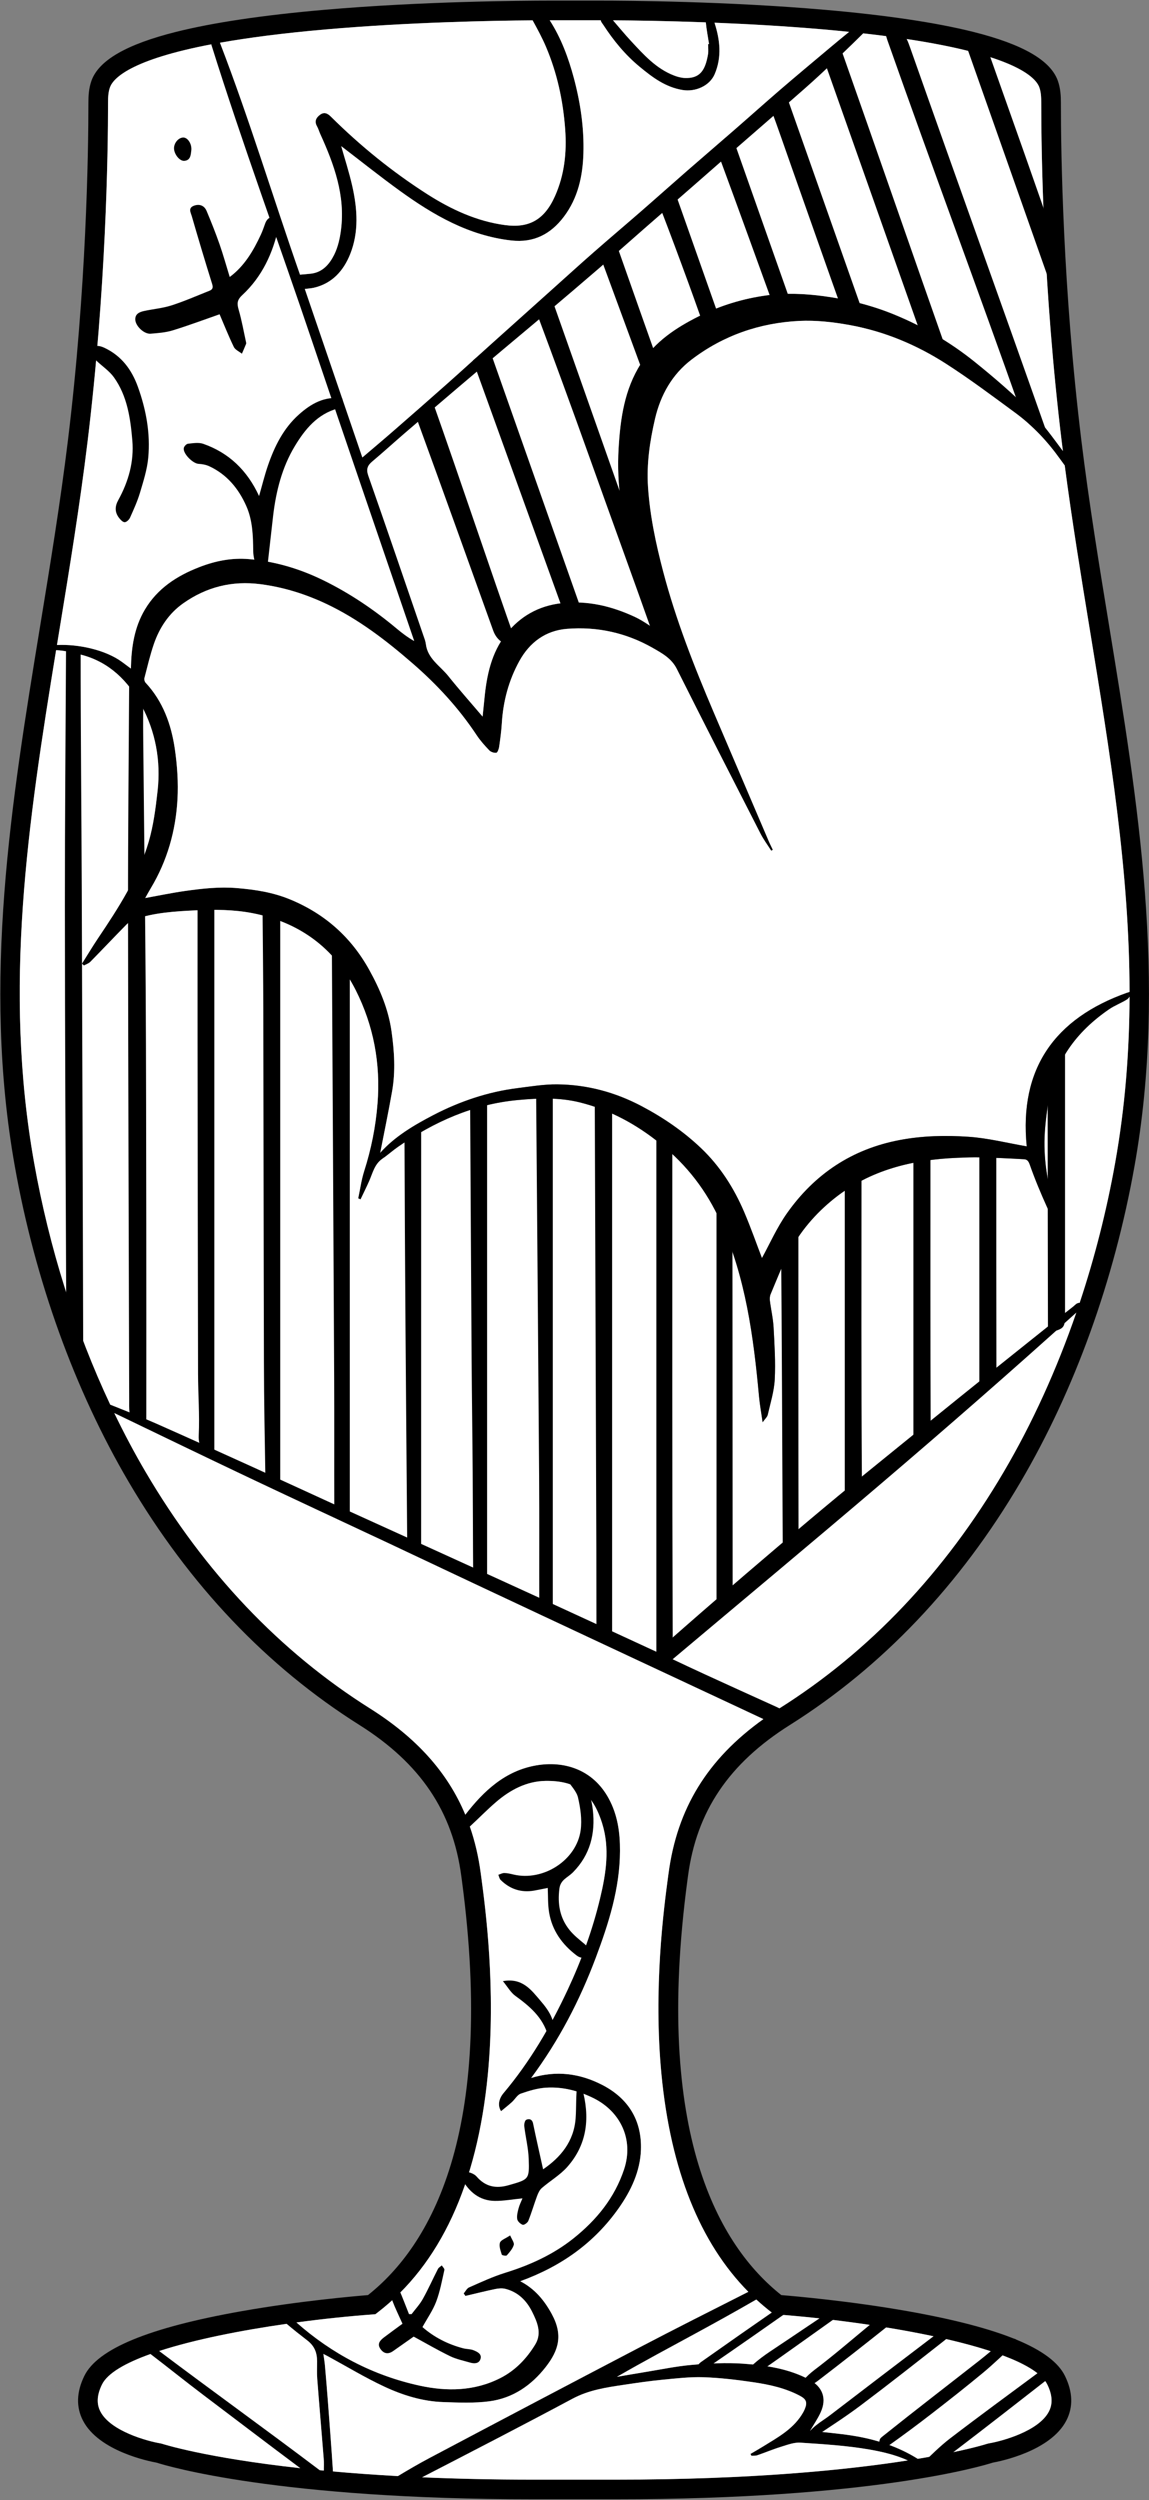 <svg width="468" height="1018" viewBox="0 0 468 1018" fill="none" xmlns="http://www.w3.org/2000/svg">
<rect x="0" y="0" width="468" height="1018" fill="#808080" stroke="none"/>
<g clip-path="url(#clip0_1_130)">
<path d="M451.81 255.17C463.44 326.23 475.48 399.71 462.1 474.82C453.8 521.44 437.75 565.93 415.67 603.49C391.05 645.38 359.44 678.66 321.71 702.42C296.87 718.06 283.69 737.62 280.22 763.98L279.99 765.68C266.22 868.96 292.94 914.51 318.24 934.56C323.68 935 346.37 936.97 369.88 941.14C407.48 947.81 428.39 956.42 433.78 967.49C436.98 974.04 437.17 980.15 434.33 985.64C427.86 998.16 407.29 1002.25 404.36 1002.78C399.96 1004.19 354.95 1017.71 250.6 1017.71H217.52C113.16 1017.71 68.15 1004.18 63.76 1002.78C60.83 1002.25 40.26 998.16 33.79 985.64C30.95 980.15 31.14 974.04 34.34 967.49C39.73 956.42 60.63 947.81 98.24 941.14C121.75 936.97 144.44 935 149.88 934.56C175.18 914.51 201.9 868.96 188.13 765.68L187.9 763.98C184.43 737.62 171.25 718.06 146.41 702.42C108.68 678.66 77.07 645.38 52.45 603.49C30.37 565.93 14.32 521.44 6.02 474.82C-7.36 399.71 4.68 326.23 16.31 255.17C20.38 230.35 24.58 204.69 27.69 179.16C35.2 117.48 36.01 62.46 36.01 41.67C36.01 39.04 36.16 35.94 37.26 32.86C40.25 24.55 51.5 18.06 71.64 13C86.79 9.2 107.13 6.17 132.09 4C172.18 0.51 212.68 0.27 224.11 0.25H244.01C244.04 0.25 244.08 0.25 244.12 0.25C255.71 0.25 296.06 0.53 336.03 4C360.99 6.17 381.32 9.2 396.48 13C416.62 18.06 427.87 24.55 430.86 32.86C431.96 35.94 432.11 39.04 432.11 41.67C432.11 62.46 432.92 117.48 440.43 179.16C443.54 204.69 447.74 230.35 451.81 255.17ZM460.08 405.84C460 405.95 459.92 406.06 459.84 406.17L459.15 404.22C459.46 404.11 459.77 404 460.08 403.89C460.02 354.9 452.13 306.63 443.91 256.47C440.33 234.61 436.65 212.1 433.68 189.54C433.02 188.65 432.36 187.75 431.72 186.85C426.58 179.66 420.58 173.28 413.47 168.06C404.2 161.25 394.99 154.34 385.33 148.13C373.33 140.42 360.23 134.93 346.16 132.37C339.37 131.13 332.32 130.34 325.46 130.68C309.38 131.49 294.55 136.62 281.68 146.43C273.76 152.46 269.07 160.84 266.81 170.5C264.67 179.66 263.32 188.96 263.95 198.36C264.73 210.01 267.14 221.4 270.11 232.69C275.3 252.46 282.76 271.41 290.75 290.16C298.16 307.54 305.58 324.9 313.01 342.27C313.55 343.55 314.19 344.78 314.78 346.04C314.56 346.16 314.35 346.28 314.13 346.41C312.66 344.09 310.99 341.87 309.75 339.44C298.33 317.12 286.91 294.81 275.68 272.4C273.51 268.07 269.68 266.02 265.92 263.86C255.1 257.69 243.33 255.07 230.95 256.06C222.21 256.76 215.73 261.57 211.54 269.18C207.21 277.04 204.94 285.54 204.4 294.51C204.2 297.74 203.76 300.96 203.3 304.16C203.17 305.03 202.64 306.47 202.16 306.53C201.24 306.65 199.94 306.22 199.29 305.55C197.43 303.61 195.61 301.57 194.13 299.34C186.83 288.31 177.93 278.7 167.99 270.08C157.24 260.75 145.96 252.08 132.99 245.94C124.48 241.92 115.62 239.12 106.18 237.89C94.55 236.37 84.11 239 74.65 245.66C68.81 249.77 64.96 255.58 62.66 262.29C61.12 266.81 60.03 271.49 58.82 276.13C58.68 276.68 58.9 277.55 59.28 277.97C66.4 285.6 69.76 295 71.22 305.02C72.2 311.77 72.67 318.71 72.29 325.51C71.57 338.33 68.12 350.51 61.45 361.63C60.62 363.02 59.85 364.44 59.15 365.68C64.47 364.72 69.91 363.58 75.39 362.8C82.41 361.81 89.39 361.02 96.59 361.63C103.98 362.25 111.1 363.35 117.98 366.17C132.16 371.97 142.97 381.51 150.4 394.92C154.77 402.8 158.23 411.04 159.48 420C160.61 428.04 161.14 436.17 159.73 444.24C158.25 452.72 156.48 461.16 154.87 469.44L156.48 471.3C156.21 471.51 155.94 471.71 155.66 471.9C152.55 474.09 151.82 477.62 150.43 480.8C149.31 483.36 148.05 485.85 146.86 488.38C146.54 488.25 146.22 488.12 145.9 487.99C146.69 484.3 147.18 480.51 148.32 476.92C151.19 467.92 153.03 458.79 153.77 449.34C155.05 433.09 152.18 417.66 144.89 403.2C136.14 385.87 121.7 375.47 102.83 371.83C95.29 370.37 87.34 370.31 79.63 370.69C71.27 371.1 62.79 371.59 54.74 374.39C53.57 374.79 52.42 375.56 51.55 376.44C46.6 381.47 41.76 386.6 36.81 391.64C36.13 392.33 35.08 392.65 34.2 393.15C33.93 392.9 33.65 392.66 33.38 392.41C35.57 388.94 37.67 385.42 39.96 382.01C48.25 369.69 56.33 357.2 60.54 342.83C62.51 336.1 63.41 329.01 64.19 322.01C65.55 309.77 63.36 297.88 57.55 287.14C52.26 277.36 44.57 269.62 33.25 266.65C30.9 266.03 26.67 264.89 22.85 264.74C11.33 335.33 1.25 402.42 13.89 473.42C20.08 508.19 30.68 541.73 44.9 571.97C51.12 574.45 57.36 576.9 63.48 579.6C76.72 585.46 89.92 591.44 103.1 597.43C115.32 602.98 127.49 608.62 139.7 614.19C153.22 620.36 166.75 626.47 180.27 632.63C193.71 638.75 207.15 644.86 220.57 651.02C236.19 658.19 251.78 665.4 267.35 672.58C275.17 665.73 282.92 658.9 290.73 652.15C299.42 644.64 308.13 637.16 316.89 629.72C325.01 622.83 333.15 615.96 341.35 609.17C349.49 602.44 357.71 595.82 365.9 589.16C374.18 582.45 382.45 575.72 390.74 569.04C399.38 562.07 408.05 555.14 416.72 548.21C423.48 542.8 430.23 537.37 437.07 532.06C437.79 531.5 438.56 530.42 439.75 530.52C445.87 512.11 450.75 492.96 454.23 473.42C458.3 450.57 460.01 428.12 460.08 405.84ZM432.94 183.67C432.79 182.49 432.63 181.31 432.49 180.12C424.93 118.01 424.11 62.61 424.11 41.67C424.11 39.63 424.02 37.48 423.33 35.57C421.69 31 411.25 20.28 351.6 13.58C345.9 19.24 340.08 24.78 334.2 30.26C329.96 34.21 325.57 38 321.21 41.82C314.54 47.66 307.82 53.45 301.14 59.28C295 64.63 288.89 70.02 282.75 75.38C275.93 81.33 269.1 87.26 262.28 93.22C256.08 98.64 249.93 104.13 243.7 109.51C236.72 115.53 229.69 121.5 222.66 127.45C216.73 132.46 210.75 137.42 204.81 142.42C198.73 147.53 192.65 152.65 186.6 157.8C179.29 164.02 171.99 170.26 164.71 176.52C160.32 180.31 156.03 184.22 151.58 187.96C149.62 189.61 149.11 191.12 150.02 193.72C157.59 215.33 164.98 237 172.42 258.66C172.83 259.84 173.31 261.04 173.46 262.27C174.19 268.23 179.27 271.12 182.57 275.24C187.11 280.91 191.95 286.35 196.57 291.8C196.8 289.61 197.08 287 197.33 284.38C198.23 274.98 200.15 265.83 206.1 258.23C211.8 250.95 219.42 246.66 228.73 245.61C239.3 244.42 249.22 246.82 258.68 251.25C262.17 252.88 265.3 255.29 268.16 257.07C264.76 246.98 261.08 236.58 257.77 226.07C253.32 211.93 251.09 197.4 251.96 182.59C252.67 170.57 254.3 158.64 261.01 148.12C266.76 139.1 275.28 133.47 284.58 128.81C293.35 124.41 302.66 121.57 312.35 120.26C320.05 119.23 327.79 119.56 335.55 120.6C345.38 121.92 354.88 124.26 364.02 127.99C375.94 132.86 387.02 139.3 397.02 147.35C404.98 153.75 412.74 160.46 419.97 167.66C424.81 172.48 428.82 178.16 432.94 183.67ZM427.23 981.96C428.86 978.8 428.65 975.21 426.59 970.99C419.02 955.48 355.01 945.25 316.44 942.44L315.24 942.35L314.29 941.62C312.14 939.96 310.06 938.2 308.05 936.36C307.93 936.43 307.82 936.49 307.7 936.56C299.87 941.08 291.96 945.47 284.02 949.79C273.09 955.74 262.12 961.58 251.26 967.85C255.07 967.2 258.87 966.52 262.68 965.91C269.03 964.88 275.36 963.54 281.75 962.98C288.68 962.38 295.71 961.99 302.63 962.48C311.87 963.14 321.11 964.45 329.53 968.92C335.09 971.87 336.9 976.66 334.21 982.44C333.01 985.02 331.37 987.39 329.98 989.78C335.73 990.44 341.72 990.89 347.63 991.85C356.97 993.37 365.82 996.24 373.81 1001.23C392.98 998.04 401.93 995.16 402.13 995.09L402.74 994.94C408.15 994.04 423.1 989.96 427.23 981.96ZM408.77 599.44C420.47 579.55 430.41 557.65 438.39 534.5C412.03 558.31 385.38 581.57 358.46 604.51C330.48 628.36 302.23 651.89 274 675.64C278.07 677.55 282.49 679.66 286.93 681.69C296.69 686.16 306.45 690.6 316.23 695.02C316.65 695.22 317.07 695.42 317.48 695.63C354.1 672.56 384.81 640.2 408.77 599.44ZM369.77 1001.88C364.8 999.63 359.46 998.37 354.14 997.44C344.89 995.83 335.43 995.27 326.03 994.64C323.48 994.47 320.79 995.5 318.25 996.28C314.93 997.3 311.71 998.66 308.42 999.79C307.7 1000.04 306.85 999.93 306.06 999.98C305.93 999.73 305.8 999.49 305.67 999.24C307.42 998.21 309.19 997.2 310.92 996.13C316.64 992.59 322.61 989.35 326.43 983.48C326.92 982.73 327.38 981.94 327.73 981.12C328.93 978.32 328.48 976.99 325.86 975.59C319.93 972.43 313.46 971.01 306.93 970.05C300.18 969.05 293.36 968.23 286.55 968C280.99 967.82 275.38 968.48 269.82 969.02C264.54 969.53 259.3 970.31 254.06 971.09C246.89 972.16 239.82 973.2 233.19 976.75C212.96 987.58 192.55 998.1 172.16 1008.63C172.08 1008.67 171.99 1008.71 171.91 1008.75C185.64 1009.35 200.82 1009.71 217.52 1009.71H250.6C306.47 1009.71 345.38 1005.7 369.77 1001.88ZM337.8 19.63C340.47 17.39 343.15 15.16 345.86 12.97C342.5 12.62 338.99 12.29 335.33 11.97C320.07 10.64 304.76 9.79 291.02 9.24C293.26 16.16 294.09 23.2 291.09 30.21C289.02 35.03 283.2 37.49 278.05 36.65C271.06 35.51 265.8 31.54 260.56 27.21C254.63 22.32 249.88 16.51 245.73 10.13C245.34 9.53 244.73 8.9 244.7 8.26V8.25C244.51 8.25 244.3 8.25 244.12 8.25C244.08 8.25 244.04 8.25 244.01 8.25H224.11C224.08 8.25 224.04 8.25 224 8.25C223.97 8.25 223.93 8.25 223.9 8.25C228.56 15.5 231.53 23.52 233.75 31.82C236.42 41.83 237.94 52.09 237.63 62.48C237.36 71.75 235.4 80.68 229.65 88.28C224.31 95.33 217.41 98.96 208.26 97.92C190.96 95.96 176.55 87.6 162.86 77.71C154.55 71.7 146.53 65.28 138.99 59.52C140.36 64.42 142.21 70.08 143.51 75.86C145.58 85.1 146.22 94.49 142.64 103.46C139.96 110.18 135.35 115.45 127.79 117.18C126.67 117.43 125.5 117.48 124.15 117.66C131.96 140.51 139.72 163.24 147.59 186.28C152.09 182.44 156.35 178.87 160.54 175.21C167.78 168.9 175.01 162.58 182.19 156.2C188.09 150.97 193.9 145.64 199.77 140.37C208.39 132.62 217.03 124.89 225.66 117.15C231.06 112.32 236.41 107.44 241.86 102.67C248.24 97.07 254.74 91.59 261.14 86.01C267.42 80.55 273.62 75 279.89 69.53C286.37 63.88 292.9 58.31 299.37 52.66C305.58 47.26 311.71 41.76 317.95 36.39C324.51 30.75 331.17 25.2 337.8 19.63ZM310.94 700.01C290.26 690.35 269.58 680.68 248.91 671C230.01 662.15 211.12 653.3 192.23 644.42C180.89 639.09 169.58 633.71 158.23 628.38C139.36 619.52 120.45 610.75 101.61 601.82C83.22 593.1 64.89 584.23 46.55 575.4C50.55 583.68 54.81 591.72 59.35 599.44C83.31 640.21 114.04 672.58 150.67 695.65C169.6 707.57 182.31 721.64 189.53 738.95C197.01 729.23 205.83 721.01 218.46 718.85C229.55 716.95 241.44 720.31 247.97 732.4C251.58 739.08 252.56 746.18 252.53 753.67C252.48 768.93 247.94 783.15 242.68 797.17C236.16 814.55 227.65 830.93 216.35 846.15C226.59 842.97 236.19 844.3 245.24 848.94C255.88 854.4 261.47 863.37 261.06 875.39C260.75 884.19 257.03 892.03 252.02 899.15C242.03 913.34 228.52 922.9 211.91 928.91C217.82 931.98 221.69 936.67 224.72 942.22C229.41 950.81 227.6 957.01 222.28 963.84C216.42 971.35 208.88 976.51 199.41 977.79C193.22 978.62 186.84 978.33 180.55 978.12C172.12 977.84 164.09 975.36 156.54 971.83C148.71 968.18 141.27 963.67 133.66 959.53C133.2 959.28 132.73 959.04 131.71 958.51C131.97 960.35 132.22 961.78 132.35 963.22C132.76 967.89 133.16 972.57 133.51 977.26C134.24 986.9 134.99 996.55 135.61 1006.2C135.61 1006.26 135.61 1006.31 135.61 1006.37C143.67 1007.09 152.48 1007.73 162.06 1008.26C166.26 1005.73 170.49 1003.25 174.81 1000.96C203.23 985.91 231.68 970.92 260.18 956.02C274.94 948.3 289.82 940.8 304.68 933.29C304.72 933.27 304.77 933.25 304.81 933.23C285.08 913.29 273.2 883.65 269.44 844.89C266.04 809.81 270.41 776.98 272.06 764.62L272.29 762.93C275.77 736.45 288.12 716.29 310.94 700.01ZM288.42 17.97C288.55 17.96 288.67 17.94 288.8 17.92C288.34 14.98 287.79 12.05 287.48 9.1C271.51 8.51 257.99 8.32 249.68 8.27C252.13 11.09 254.49 13.98 257.03 16.71C262.17 22.24 267.23 27.94 274.55 30.75C275.94 31.29 277.46 31.7 278.94 31.76C284.98 32 287.26 28.81 288.39 22.06C288.61 20.73 288.42 19.34 288.42 17.97ZM254.19 883.35C258.26 871.1 252.59 859.7 241.69 854.34C235.64 851.37 229.21 849.68 222.49 850.09C218.98 850.3 215.46 851.36 212.12 852.53C210.7 853.02 209.77 854.83 208.53 855.95C207.11 857.24 205.6 858.42 204.09 859.67C202.61 857.4 203.16 854.61 205.09 852.31C215.84 839.53 224.19 825.28 231.23 810.19C236.86 798.15 241.38 785.75 244.46 772.83C246.87 762.76 248.43 752.55 245.26 742.46C241.34 730.03 234.74 724.99 222.16 725.18C214.47 725.3 207.79 728.85 202.01 733.83C198.33 736.99 194.94 740.49 191.37 743.77C193.46 749.77 194.94 756.14 195.83 762.93L196.06 764.62C197.71 776.98 202.08 809.81 198.68 844.89C194.35 889.51 179.26 922.06 153.83 941.62L152.88 942.35L151.68 942.44C142.45 943.11 131.76 944.21 120.74 945.7C135.22 958.48 151.91 967.29 170.92 971.43C182.03 973.86 193.27 973.69 203.8 968.34C209.9 965.24 214.5 960.41 218.01 954.66C220.79 950.09 218.83 945.54 216.73 941.34C214.45 936.75 210.94 933.28 205.79 932C204.53 931.69 203.06 931.81 201.76 932.08C197.68 932.93 193.63 933.95 189.57 934.9C189.33 934.56 189.1 934.22 188.86 933.88C189.59 933.03 190.15 931.81 191.07 931.41C195.9 929.29 200.71 927.04 205.72 925.48C215.83 922.34 225.31 918.06 233.61 911.43C242.98 903.94 250.32 894.98 254.19 883.35ZM226.09 79.78C229.9 71.17 230.89 62.14 230.21 52.69C229.36 41.03 226.95 29.83 222.4 19.1C220.82 15.39 218.89 11.82 216.94 8.28C200.41 8.41 166.45 9.04 132.79 11.97C115.08 13.51 100.93 15.38 89.59 17.4C101.58 48.53 111.23 80.48 122.2 111.85C123.85 111.7 125.28 111.6 126.7 111.43C131.44 110.86 134.23 107.51 136.11 103.74C137.66 100.63 138.46 97 138.9 93.51C140.66 79.61 136.1 67 130.48 54.65C130 53.6 129.69 52.45 129.13 51.45C128.01 49.47 128.67 48.02 130.29 46.78C132.02 45.46 133.4 46.13 134.77 47.49C146.77 59.41 159.86 70.01 174.1 79.11C183.79 85.29 194.26 90.14 205.75 91.66C215.28 92.93 221.71 89.69 226.09 79.78ZM161.67 256.03C163.8 257.81 166.02 259.5 168.71 261.03C154.9 220.54 140.96 180.1 127.31 139.56C113.68 99.07 98.84 58.98 86.04 18.1C86.16 18.06 86.26 18.03 86.37 17.99C53.06 24.31 46.1 31.92 44.79 35.57C44.1 37.49 44.01 39.63 44.01 41.67C44.01 62.61 43.19 118.02 35.63 180.12C32.5 205.82 28.29 231.56 24.21 256.46C23.87 258.53 23.53 260.59 23.2 262.65C31.85 262.22 42.96 264.59 49.73 269.57C50.88 270.42 52.03 271.28 53.32 272.24C53.49 263.7 54.65 255.56 59.01 248.22C64.12 239.6 72.05 234.48 81.13 230.95C87.64 228.41 94.43 227.05 101.42 227.67C111.93 228.59 121.93 231.53 131.42 236.15C142.35 241.47 152.35 248.23 161.67 256.03ZM131.89 1006.02C131.91 1004.31 131.98 1002.77 131.86 1001.26C131 990.37 130.05 979.48 129.21 968.59C129.03 966.24 129.16 963.86 129.15 961.5C129.13 958.05 128.18 955.36 125.15 953.01C122.2 950.73 119.44 948.56 116.74 946.26C98.27 948.9 79.24 952.64 64.85 957.33C87.31 974.22 107.22 988.48 130.23 1005.86C130.78 1005.92 131.33 1005.97 131.89 1006.02ZM122.3 1005.04C109.12 995.21 96.06 985.23 82.94 975.33C75.09 969.4 68.77 964.27 61.28 958.55C51.11 962.18 43.79 966.35 41.53 970.99C39.47 975.21 39.26 978.8 40.89 981.96C45.02 989.96 59.97 994.04 65.38 994.94L65.99 995.09C66.26 995.18 83.7 1000.8 122.3 1005.04Z" fill="black"/>
<path d="M459.84 406.17C459.92 406.06 460 405.95 460.08 405.84C460.01 428.12 458.3 450.57 454.23 473.42C450.75 492.96 445.87 512.11 439.75 530.52C438.56 530.42 437.79 531.5 437.07 532.06C430.23 537.37 423.48 542.8 416.72 548.21C408.05 555.14 399.38 562.07 390.74 569.04C382.45 575.72 374.18 582.45 365.9 589.16C357.71 595.82 349.49 602.44 341.35 609.17C333.15 615.96 325.01 622.83 316.89 629.72C308.13 637.16 299.42 644.64 290.73 652.15C282.92 658.9 275.17 665.73 267.35 672.58C251.78 665.4 236.19 658.19 220.57 651.02C207.15 644.86 193.71 638.75 180.27 632.63C166.75 626.47 153.22 620.36 139.7 614.19C127.49 608.62 115.32 602.98 103.1 597.43C89.92 591.44 76.72 585.46 63.48 579.6C57.36 576.9 51.12 574.45 44.9 571.97C30.68 541.73 20.08 508.19 13.89 473.42C1.25 402.42 11.33 335.33 22.85 264.74C26.67 264.89 30.9 266.03 33.25 266.65C44.57 269.62 52.26 277.36 57.55 287.14C63.36 297.88 65.55 309.77 64.19 322.01C63.41 329.01 62.51 336.1 60.54 342.83C56.33 357.2 48.25 369.69 39.96 382.01C37.67 385.42 35.57 388.94 33.38 392.41C33.65 392.66 33.93 392.9 34.2 393.15C35.08 392.65 36.13 392.33 36.81 391.64C41.76 386.6 46.6 381.47 51.55 376.44C52.42 375.56 53.57 374.79 54.74 374.39C62.79 371.59 71.27 371.1 79.63 370.69C87.34 370.31 95.29 370.37 102.83 371.83C121.7 375.47 136.14 385.87 144.89 403.2C152.18 417.66 155.05 433.09 153.77 449.34C153.03 458.79 151.19 467.92 148.32 476.92C147.18 480.51 146.69 484.3 145.9 487.99C146.22 488.12 146.54 488.25 146.86 488.38C148.05 485.85 149.31 483.36 150.43 480.8C151.82 477.62 152.55 474.09 155.66 471.9C155.94 471.71 156.21 471.51 156.48 471.3C158.38 469.89 160.17 468.34 162.1 466.99C176.85 456.75 192.81 449.62 210.92 447.93C219.4 447.14 227.85 446.82 236.17 448.89C248.43 451.94 259.19 457.78 269.06 465.77C279.83 474.47 287.85 484.9 293.51 497.49C303.73 520.18 306.93 544.33 309.17 568.74C309.47 571.98 310.07 575.2 310.62 579.14C311.59 577.76 312.5 577 312.71 576.08C313.8 571.31 315.31 566.52 315.56 561.69C315.92 554.66 315.47 547.57 315.09 540.52C314.89 536.88 314.04 533.27 313.58 529.64C313.48 528.78 313.54 527.79 313.87 527C316.23 521.43 318.39 515.74 321.19 510.38C325.77 501.57 332.14 494.11 339.92 487.92C354.58 476.29 371.75 472.19 390 471.45C393.17 471.32 396.35 471.18 399.53 471.27C405.4 471.43 411.27 471.7 417.14 472.04C418.4 472.11 418.95 472.85 419.47 474.32C421.53 480.2 423.95 485.96 426.51 491.63C427.19 493.14 428.37 494.89 430.66 494.77C427.33 484.98 425.33 475.09 425.42 464.93C425.47 459.48 426.21 454.01 427 448.61C429.39 432.25 438.38 420.13 451.73 410.97C454 409.41 456.66 408.44 459 406.98C459.32 406.78 459.59 406.49 459.84 406.17Z" fill="white"/>
<path d="M460.08 403.89C459.77 404 459.46 404.11 459.15 404.22C429.55 414.69 415.06 435.23 418.2 466.8C410.24 465.43 402.39 463.42 394.44 462.89C385.1 462.26 375.71 462.46 366.36 464.24C346.95 467.94 331.81 478.1 320.57 494.01C316.4 499.92 313.44 506.69 310.35 512.29C308.2 506.68 305.87 500.02 303.11 493.55C298.94 483.79 293.3 474.92 285.57 467.56C278.37 460.7 270.21 455.13 261.45 450.49C250.67 444.77 239.11 441.65 226.91 441.55C221.55 441.5 216.17 442.41 210.82 443.08C198.71 444.6 187.3 448.47 176.51 454.07C168.5 458.24 160.74 462.85 154.87 469.44C156.48 461.16 158.25 452.72 159.73 444.24C161.14 436.17 160.61 428.04 159.48 420C158.23 411.04 154.77 402.8 150.4 394.92C142.97 381.51 132.16 371.97 117.98 366.17C111.1 363.35 103.98 362.25 96.59 361.63C89.39 361.02 82.41 361.81 75.39 362.8C69.91 363.58 64.47 364.72 59.15 365.68C59.85 364.44 60.62 363.02 61.45 361.63C68.12 350.51 71.57 338.33 72.29 325.51C72.67 318.71 72.2 311.77 71.22 305.02C69.76 295 66.4 285.6 59.28 277.97C58.9 277.55 58.68 276.68 58.82 276.13C60.03 271.49 61.12 266.81 62.66 262.29C64.96 255.58 68.81 249.77 74.65 245.66C84.11 239 94.55 236.37 106.18 237.89C115.62 239.12 124.48 241.92 132.99 245.94C145.96 252.08 157.24 260.75 167.99 270.08C177.93 278.7 186.83 288.31 194.13 299.34C195.61 301.57 197.43 303.61 199.29 305.55C199.94 306.22 201.24 306.65 202.16 306.53C202.64 306.47 203.17 305.03 203.3 304.16C203.76 300.96 204.2 297.74 204.4 294.51C204.94 285.54 207.21 277.04 211.54 269.18C215.73 261.57 222.21 256.76 230.95 256.06C243.33 255.07 255.1 257.69 265.92 263.86C269.68 266.02 273.51 268.07 275.68 272.4C286.91 294.81 298.33 317.12 309.75 339.44C310.99 341.87 312.66 344.09 314.13 346.41C314.35 346.28 314.56 346.16 314.78 346.04C314.19 344.78 313.55 343.55 313.01 342.27C305.58 324.9 298.16 307.54 290.75 290.16C282.76 271.41 275.3 252.46 270.11 232.69C267.14 221.4 264.73 210.01 263.95 198.36C263.32 188.96 264.67 179.66 266.81 170.5C269.07 160.84 273.76 152.46 281.68 146.43C294.55 136.62 309.38 131.49 325.46 130.68C332.32 130.34 339.37 131.13 346.16 132.37C360.23 134.93 373.33 140.42 385.33 148.13C394.99 154.34 404.2 161.25 413.47 168.06C420.58 173.28 426.58 179.66 431.72 186.85C432.36 187.75 433.02 188.65 433.68 189.54C436.65 212.1 440.33 234.61 443.91 256.47C452.13 306.63 460.02 354.9 460.08 403.89Z" fill="white"/>
<path d="M459.15 404.22L459.84 406.17C459.59 406.49 459.32 406.78 459 406.98C456.66 408.44 454 409.41 451.73 410.97C438.38 420.13 429.39 432.25 427 448.61C426.21 454.01 425.47 459.48 425.42 464.93C425.33 475.09 427.33 484.98 430.66 494.77C428.37 494.89 427.19 493.14 426.51 491.63C423.95 485.96 421.53 480.2 419.47 474.32C418.95 472.85 418.4 472.11 417.14 472.04C411.27 471.7 405.4 471.43 399.53 471.27C396.35 471.18 393.17 471.32 390 471.45C371.75 472.19 354.58 476.29 339.92 487.92C332.14 494.11 325.77 501.57 321.19 510.38C318.39 515.74 316.23 521.43 313.87 527C313.54 527.79 313.48 528.78 313.58 529.64C314.04 533.27 314.89 536.88 315.09 540.52C315.47 547.57 315.92 554.66 315.56 561.69C315.31 566.52 313.8 571.31 312.71 576.08C312.5 577 311.59 577.76 310.62 579.14C310.07 575.2 309.47 571.98 309.17 568.74C306.93 544.33 303.73 520.18 293.51 497.49C287.85 484.9 279.83 474.47 269.06 465.77C259.19 457.78 248.43 451.94 236.17 448.89C227.85 446.82 219.4 447.14 210.92 447.93C192.81 449.62 176.85 456.75 162.1 466.99C160.17 468.34 158.38 469.89 156.48 471.3L154.87 469.44C160.74 462.85 168.5 458.24 176.51 454.07C187.3 448.47 198.71 444.6 210.82 443.08C216.17 442.41 221.55 441.5 226.91 441.55C239.11 441.65 250.67 444.77 261.45 450.49C270.21 455.13 278.37 460.7 285.57 467.56C293.3 474.92 298.94 483.79 303.11 493.55C305.87 500.02 308.2 506.68 310.35 512.29C313.44 506.69 316.4 499.92 320.57 494.01C331.81 478.1 346.95 467.94 366.36 464.24C375.71 462.46 385.1 462.26 394.44 462.89C402.39 463.42 410.24 465.43 418.2 466.8C415.06 435.23 429.55 414.69 459.15 404.22Z" fill="black"/>
<path d="M432.49 180.12C432.63 181.31 432.79 182.49 432.94 183.67C428.82 178.16 424.81 172.48 419.97 167.66C412.74 160.46 404.98 153.75 397.02 147.35C387.02 139.3 375.94 132.86 364.02 127.99C354.88 124.26 345.38 121.92 335.55 120.6C327.79 119.56 320.05 119.23 312.35 120.26C302.66 121.57 293.35 124.41 284.58 128.81C275.28 133.47 266.76 139.1 261.01 148.12C254.3 158.64 252.67 170.57 251.96 182.59C251.09 197.4 253.32 211.93 257.77 226.07C261.08 236.58 264.76 246.98 268.16 257.07C265.3 255.29 262.17 252.88 258.68 251.25C249.22 246.82 239.3 244.42 228.73 245.61C219.42 246.66 211.8 250.95 206.1 258.23C200.15 265.83 198.23 274.98 197.33 284.38C197.08 287 196.8 289.61 196.57 291.8C191.95 286.35 187.11 280.91 182.57 275.24C179.27 271.12 174.19 268.23 173.46 262.27C173.31 261.04 172.83 259.84 172.42 258.66C164.98 237 157.59 215.33 150.02 193.72C149.11 191.12 149.62 189.61 151.58 187.96C156.03 184.22 160.32 180.31 164.71 176.52C171.99 170.26 179.29 164.02 186.6 157.8C192.65 152.65 198.73 147.53 204.81 142.42C210.75 137.42 216.73 132.46 222.66 127.45C229.69 121.5 236.72 115.53 243.7 109.51C249.93 104.13 256.08 98.64 262.28 93.22C269.1 87.26 275.93 81.33 282.75 75.38C288.89 70.02 295 64.63 301.14 59.28C307.82 53.45 314.54 47.66 321.21 41.82C325.57 38 329.96 34.21 334.2 30.26C340.08 24.78 345.9 19.24 351.6 13.58C411.25 20.28 421.69 31 423.33 35.57C424.02 37.48 424.11 39.63 424.11 41.67C424.11 62.61 424.93 118.01 432.49 180.12Z" fill="white"/>
<path d="M426.59 970.99C428.65 975.21 428.86 978.8 427.23 981.96C423.1 989.96 408.15 994.04 402.74 994.94L402.13 995.09C401.93 995.16 392.98 998.04 373.81 1001.23C365.82 996.24 356.97 993.37 347.63 991.85C341.72 990.89 335.73 990.44 329.98 989.78C331.37 987.39 333.01 985.02 334.21 982.44C336.9 976.66 335.09 971.87 329.53 968.92C321.11 964.45 311.87 963.14 302.63 962.48C295.71 961.99 288.68 962.38 281.75 962.98C275.36 963.54 269.03 964.88 262.68 965.91C258.87 966.52 255.07 967.2 251.26 967.85C262.12 961.58 273.09 955.74 284.02 949.79C291.96 945.47 299.87 941.08 307.7 936.56C307.82 936.49 307.93 936.43 308.05 936.36C310.06 938.2 312.14 939.96 314.29 941.62L315.24 942.35L316.44 942.44C355.01 945.25 419.02 955.48 426.59 970.99Z" fill="white"/>
<path d="M438.39 534.5C430.41 557.65 420.47 579.55 408.77 599.44C384.81 640.2 354.1 672.56 317.48 695.63C317.07 695.42 316.65 695.22 316.23 695.02C306.45 690.6 296.69 686.16 286.93 681.69C282.49 679.66 278.07 677.55 274 675.64C302.23 651.89 330.48 628.36 358.46 604.51C385.38 581.57 412.03 558.31 438.39 534.5Z" fill="white"/>
<path d="M354.14 997.44C359.46 998.37 364.8 999.63 369.77 1001.88C345.38 1005.7 306.47 1009.71 250.6 1009.71H217.52C200.82 1009.71 185.64 1009.35 171.91 1008.75C171.99 1008.71 172.08 1008.67 172.16 1008.63C192.55 998.1 212.96 987.58 233.19 976.75C239.82 973.2 246.89 972.16 254.06 971.09C259.3 970.31 264.54 969.53 269.82 969.02C275.38 968.48 280.99 967.82 286.55 968C293.36 968.23 300.18 969.05 306.93 970.05C313.46 971.01 319.93 972.43 325.86 975.59C328.48 976.99 328.93 978.32 327.73 981.12C327.38 981.94 326.92 982.73 326.43 983.48C322.61 989.35 316.64 992.59 310.92 996.13C309.19 997.2 307.42 998.21 305.67 999.24C305.8 999.49 305.93 999.73 306.06 999.98C306.85 999.93 307.7 1000.04 308.42 999.79C311.71 998.66 314.93 997.3 318.25 996.28C320.79 995.5 323.48 994.47 326.03 994.64C335.43 995.27 344.89 995.83 354.14 997.44Z" fill="white"/>
<path d="M345.86 12.97C343.15 15.16 340.47 17.39 337.8 19.63C331.17 25.2 324.51 30.75 317.95 36.39C311.71 41.76 305.58 47.26 299.37 52.66C292.9 58.31 286.37 63.88 279.89 69.53C273.62 75 267.42 80.55 261.14 86.01C254.74 91.59 248.24 97.07 241.86 102.67C236.41 107.44 231.06 112.32 225.66 117.15C217.03 124.89 208.39 132.62 199.77 140.37C193.9 145.64 188.09 150.97 182.19 156.2C175.01 162.58 167.78 168.9 160.54 175.21C156.35 178.87 152.09 182.44 147.59 186.28C139.72 163.24 131.96 140.51 124.15 117.66C125.5 117.48 126.67 117.43 127.79 117.18C135.35 115.45 139.96 110.18 142.64 103.46C146.22 94.49 145.58 85.1 143.51 75.86C142.21 70.08 140.36 64.42 138.99 59.52C146.53 65.28 154.55 71.7 162.86 77.71C176.55 87.6 190.96 95.96 208.26 97.92C217.41 98.96 224.31 95.33 229.65 88.28C235.4 80.68 237.36 71.75 237.63 62.48C237.94 52.09 236.42 41.83 233.75 31.82C231.53 23.52 228.56 15.5 223.9 8.25C223.93 8.25 223.97 8.25 224 8.25C224.04 8.25 224.08 8.25 224.11 8.25H244.01C244.04 8.25 244.08 8.25 244.12 8.25C244.3 8.25 244.51 8.25 244.7 8.25V8.26C244.73 8.9 245.34 9.53 245.73 10.13C249.88 16.51 254.63 22.32 260.56 27.21C265.8 31.54 271.06 35.51 278.05 36.65C283.2 37.49 289.02 35.03 291.09 30.21C294.09 23.2 293.26 16.16 291.02 9.24C304.76 9.79 320.07 10.64 335.33 11.97C338.99 12.29 342.5 12.62 345.86 12.97Z" fill="white"/>
<path d="M248.91 671C269.58 680.68 290.26 690.35 310.94 700.01C288.12 716.29 275.77 736.45 272.29 762.93L272.06 764.62C270.41 776.98 266.04 809.81 269.44 844.89C273.2 883.65 285.08 913.29 304.81 933.23C304.77 933.25 304.72 933.27 304.68 933.29C289.82 940.8 274.94 948.3 260.18 956.02C231.68 970.92 203.23 985.91 174.81 1000.96C170.49 1003.25 166.26 1005.73 162.06 1008.26C152.48 1007.73 143.67 1007.09 135.61 1006.37C135.61 1006.31 135.61 1006.26 135.61 1006.2C134.99 996.55 134.24 986.9 133.51 977.26C133.16 972.57 132.76 967.89 132.35 963.22C132.22 961.78 131.97 960.35 131.71 958.51C132.73 959.04 133.2 959.28 133.66 959.53C141.27 963.67 148.71 968.18 156.54 971.83C164.09 975.36 172.12 977.84 180.55 978.12C186.84 978.33 193.22 978.62 199.41 977.79C208.88 976.51 216.42 971.35 222.28 963.84C227.6 957.01 229.41 950.81 224.72 942.22C221.69 936.67 217.82 931.98 211.91 928.91C228.52 922.9 242.03 913.34 252.02 899.15C257.03 892.03 260.75 884.19 261.06 875.39C261.47 863.37 255.88 854.4 245.24 848.94C236.19 844.3 226.59 842.97 216.35 846.15C227.65 830.93 236.16 814.55 242.68 797.17C247.94 783.15 252.48 768.93 252.53 753.67C252.56 746.18 251.58 739.08 247.97 732.4C241.44 720.31 229.55 716.95 218.46 718.85C205.83 721.01 197.01 729.23 189.53 738.95C182.31 721.64 169.6 707.57 150.67 695.65C114.04 672.58 83.31 640.21 59.35 599.44C54.81 591.72 50.55 583.68 46.55 575.4C64.89 584.23 83.22 593.1 101.61 601.82C120.45 610.75 139.36 619.52 158.23 628.38C169.58 633.71 180.89 639.09 192.23 644.42C211.12 653.3 230.01 662.15 248.91 671Z" fill="white"/>
<path d="M288.8 17.92C288.67 17.94 288.55 17.96 288.42 17.97C288.42 19.34 288.61 20.73 288.39 22.06C287.26 28.81 284.98 32 278.94 31.76C277.46 31.7 275.94 31.29 274.55 30.75C267.23 27.94 262.17 22.24 257.03 16.71C254.49 13.98 252.13 11.09 249.68 8.27C257.99 8.32 271.51 8.51 287.48 9.1C287.79 12.05 288.34 14.98 288.8 17.92Z" fill="white"/>
<path d="M241.69 854.34C252.59 859.7 258.26 871.1 254.19 883.35C250.32 894.98 242.98 903.94 233.61 911.43C225.31 918.06 215.83 922.34 205.72 925.48C200.71 927.04 195.9 929.29 191.07 931.41C190.15 931.81 189.59 933.03 188.86 933.88C189.1 934.22 189.33 934.56 189.57 934.9C193.63 933.95 197.68 932.93 201.76 932.08C203.06 931.81 204.53 931.69 205.79 932C210.94 933.28 214.45 936.75 216.73 941.34C218.83 945.54 220.79 950.09 218.01 954.66C214.5 960.41 209.9 965.24 203.8 968.34C193.27 973.69 182.03 973.86 170.92 971.43C151.91 967.29 135.22 958.48 120.74 945.7C131.76 944.21 142.45 943.11 151.68 942.44L152.88 942.35L153.83 941.62C179.26 922.06 194.35 889.51 198.68 844.89C202.08 809.81 197.71 776.98 196.06 764.62L195.83 762.93C194.94 756.14 193.46 749.77 191.37 743.77C194.94 740.49 198.33 736.99 202.01 733.83C207.79 728.85 214.47 725.3 222.16 725.18C234.74 724.99 241.34 730.03 245.26 742.46C248.43 752.55 246.87 762.76 244.46 772.83C241.38 785.75 236.86 798.15 231.23 810.19C224.19 825.28 215.84 839.53 205.09 852.31C203.16 854.61 202.61 857.4 204.09 859.67C205.6 858.42 207.11 857.24 208.53 855.95C209.77 854.83 210.7 853.02 212.12 852.53C215.46 851.36 218.98 850.3 222.49 850.09C229.21 849.68 235.64 851.37 241.69 854.34Z" fill="white"/>
<path d="M230.21 52.69C230.89 62.14 229.9 71.17 226.09 79.78C221.71 89.69 215.28 92.93 205.75 91.66C194.26 90.14 183.79 85.29 174.1 79.11C159.86 70.01 146.77 59.41 134.77 47.49C133.4 46.13 132.02 45.46 130.29 46.78C128.67 48.02 128.01 49.47 129.13 51.45C129.69 52.45 130 53.6 130.48 54.65C136.1 67 140.66 79.61 138.9 93.51C138.46 97 137.66 100.63 136.11 103.74C134.23 107.51 131.44 110.86 126.7 111.43C125.28 111.6 123.85 111.7 122.2 111.85C111.23 80.48 101.58 48.53 89.59 17.4C100.93 15.38 115.08 13.51 132.79 11.97C166.45 9.04 200.41 8.41 216.94 8.28C218.89 11.82 220.82 15.39 222.4 19.1C226.95 29.83 229.36 41.03 230.21 52.69Z" fill="white"/>
<path d="M168.71 261.03C166.02 259.5 163.8 257.81 161.67 256.03C152.35 248.23 142.35 241.47 131.42 236.15C121.93 231.53 111.93 228.59 101.42 227.67C94.43 227.05 87.64 228.41 81.13 230.95C72.05 234.48 64.12 239.6 59.01 248.22C54.65 255.56 53.49 263.7 53.32 272.24C52.03 271.28 50.88 270.42 49.73 269.57C42.96 264.59 31.85 262.22 23.2 262.65C23.53 260.59 23.87 258.53 24.21 256.46C28.29 231.56 32.5 205.82 35.63 180.12C43.19 118.02 44.01 62.61 44.01 41.67C44.01 39.63 44.1 37.49 44.79 35.57C46.1 31.92 53.06 24.31 86.37 17.99C86.26 18.03 86.16 18.06 86.04 18.1C98.84 58.98 113.68 99.07 127.31 139.56C140.96 180.1 154.9 220.54 168.71 261.03Z" fill="white"/>
<path d="M131.86 1001.26C131.98 1002.77 131.91 1004.31 131.89 1006.02C131.33 1005.97 130.78 1005.92 130.23 1005.86C107.22 988.48 87.31 974.22 64.85 957.33C79.24 952.64 98.27 948.9 116.74 946.26C119.44 948.56 122.2 950.73 125.15 953.01C128.18 955.36 129.13 958.05 129.15 961.5C129.16 963.86 129.03 966.24 129.21 968.59C130.05 979.48 131 990.37 131.86 1001.26Z" fill="white"/>
<path d="M82.94 975.33C96.06 985.23 109.12 995.21 122.3 1005.04C83.7 1000.8 66.26 995.18 65.99 995.09L65.38 994.94C59.97 994.04 45.02 989.96 40.89 981.96C39.26 978.8 39.47 975.21 41.53 970.99C43.79 966.35 51.11 962.18 61.28 958.55C68.77 964.27 75.09 969.4 82.94 975.33Z" fill="white"/>
<path d="M59.58 579.23C57.53 578.47 55.64 577.92 53.91 577.05C53.3 576.74 52.83 575.69 52.74 574.92C52.55 573.31 52.63 571.66 52.62 570.02C52.45 503.6 52.21 437.19 52.15 370.77C52.12 339.52 52.45 308.26 52.62 277.01C52.62 276.23 52.71 275.44 52.76 274.71C53.04 274.66 53.14 274.61 53.22 274.63C57.12 275.8 58.76 278.04 58.55 282.47C58.12 291.54 58.35 300.64 58.43 309.72C58.71 340.33 59.14 370.94 59.33 401.56C59.53 433.73 59.53 465.89 59.58 498.06C59.62 523.96 59.59 549.86 59.59 575.75C59.58 576.84 59.58 577.93 59.58 579.23Z" fill="black"/>
<path d="M32.94 552.59C32.33 549.7 31.08 546.78 31.25 543.94C31.53 539.12 28.64 539.25 28.15 534.73C27.83 531.71 26.96 528.71 26.95 525.69C26.71 471.79 26.46 422.89 26.43 369C26.41 334.01 26.73 299.01 26.9 264.02C26.9 263.57 27.01 264.65 27.06 263.71C29.76 266.34 32.85 261.13 32.85 265.71C32.83 296.34 33.19 331.92 33.3 362.54C33.54 427.81 33.7 484.08 33.89 549.34C33.89 550.38 33.89 551.41 33.89 552.45C33.58 552.5 33.26 552.54 32.94 552.59Z" fill="black"/>
<path d="M106.96 368.6C109.52 369.43 111.65 370.13 114.14 370.94C114.14 449.33 114.14 527.83 114.14 606.5C112.64 605.89 110.89 605.39 109.4 604.47C108.7 604.04 108.12 602.81 108.1 601.94C107.83 586.13 107.54 570.32 107.5 554.52C107.37 506.62 107.35 458.73 107.25 410.83C107.22 398.02 107.06 385.22 106.96 372.41C106.95 371.09 106.96 369.76 106.96 368.6Z" fill="black"/>
<path d="M87.3 592.8C83.02 591.65 80.71 589.57 80.95 584.45C81.34 576.12 80.69 567.74 80.67 559.38C80.57 514.39 80.52 469.4 80.47 424.41C80.45 405.15 80.47 385.89 80.47 366.51C82.43 367.41 84.56 368.38 87.3 369.64C87.3 443.5 87.3 518.09 87.3 592.8Z" fill="black"/>
<path d="M135.3 379.79C137.89 383.04 140.15 385.79 142.28 388.64C142.64 389.13 142.47 390.05 142.47 390.77C142.48 466.03 142.48 541.3 142.47 616.56C142.47 617.26 142.38 617.96 142.3 618.99C140.38 618.09 138.57 617.48 137.07 616.43C136.42 615.98 136.16 614.62 136.16 613.67C136.11 596.13 136.19 578.58 136.11 561.04C135.82 501.15 135.48 441.25 135.15 381.36C135.15 381.1 135.2 380.83 135.3 379.79Z" fill="black"/>
<path d="M242.26 446.52C244.72 447.69 246.67 448.57 248.56 449.55C248.92 449.74 249.21 450.33 249.28 450.77C249.4 451.48 249.32 452.22 249.32 452.95C249.32 525.03 249.32 597.11 249.32 669.2C249.32 670.1 249.32 667 249.32 667.91C244.86 667.7 242.95 669.85 242.94 665.66C242.9 654.03 242.94 642.39 242.9 630.76C242.69 570.41 242.47 510.06 242.26 449.71C242.25 448.81 242.26 447.93 242.26 446.52Z" fill="black"/>
<path d="M267.35 460.23C269.25 461.16 271.36 462.19 273.84 463.41C273.84 464.06 273.84 465.22 273.84 466.39C273.84 532.99 273.76 599.59 274 666.19C274.02 671.32 271.36 673.23 267.35 675.81C267.35 603.54 267.35 531.77 267.35 460.23Z" fill="black"/>
<path d="M427.9 180.62C423.92 176.94 421.36 174.73 417.91 171.39C417.11 170.61 416.52 169.49 416.14 168.41C397.87 116.69 379.63 67.97 361.4 16.24C361.14 15.49 360.95 14.71 360.7 13.87C361.23 13.8 361.59 13.73 361.94 13.71C368.39 13.48 368.7 13.69 370.8 19.66C389.85 73.69 407.9 123.72 426.94 177.75C427.21 178.51 427.45 179.28 427.9 180.62Z" fill="black"/>
<path d="M218.4 444.54C220.85 444.83 222.89 445.08 225.16 445.35C225.16 516.56 225.16 587.85 225.16 659.46C223.56 658.58 221.88 657.9 220.55 656.81C219.91 656.28 219.66 654.97 219.65 654.02C219.6 636.39 219.71 618.76 219.59 601.13C219.24 550.25 218.8 499.37 218.4 448.48C218.39 447.31 218.4 446.14 218.4 444.54Z" fill="black"/>
<path d="M191.52 449.27C193.87 448.3 196.09 447.39 198.4 446.44C198.4 513.18 198.4 579.74 198.4 646.63C196.66 645.77 194.99 645.23 193.73 644.2C193.03 643.62 192.73 642.22 192.73 641.19C192.62 627.38 192.63 613.56 192.53 599.75C192.43 584.58 192.2 569.4 192.1 554.23C191.88 520.33 191.7 486.44 191.51 452.54C191.51 451.45 191.52 450.37 191.52 449.27Z" fill="black"/>
<path d="M291.84 481.38C293.47 483.05 295.46 484.78 297.06 486.82C297.86 487.85 298.32 489.43 298.32 490.77C298.38 545.1 298.36 597.44 298.41 651.77C298.41 653.4 298.08 654.5 296.55 655.24C295.12 655.93 293.81 658.85 291.85 660.03C291.84 600.02 291.84 540.52 291.84 481.38Z" fill="black"/>
<path d="M171.53 633.13C171.29 633.2 171.19 633.26 171.13 633.24C165.84 631.18 165.88 631.18 165.84 625.56C165.62 597.03 165.36 568.5 165.16 539.97C164.98 514.62 164.84 489.27 164.76 463.92C164.76 463.21 165.5 462.34 166.13 461.83C167.76 460.49 169.51 459.3 171.54 457.82C171.53 516.51 171.53 574.78 171.53 633.13Z" fill="black"/>
<path d="M277.43 270.88C274.48 269.75 270.74 264.83 268.15 263.62C267.53 263.33 267.3 262.1 267.01 261.26C257.63 234.7 249.34 212.11 239.88 185.58C233.01 166.33 225.97 147.14 218.83 127.99C217.79 125.2 218.83 125.25 221.26 123.44C222.33 122.64 223.22 122.61 224.63 121.26C242.64 172.4 259.52 220.11 277.43 270.88Z" fill="black"/>
<path d="M387.09 147.09C383.7 145.05 380.69 143.3 377.77 141.42C377.1 140.99 376.51 140.17 376.24 139.4C362.7 101.12 349.21 62.82 335.66 24.55C335.11 23.01 335.4 22.07 336.53 21C337.95 19.65 340.18 20.09 341.92 18.14C357.5 62.3 371.76 103.58 387.09 147.09Z" fill="black"/>
<path d="M89.44 127.97C83.12 130.17 76.79 132.55 70.34 134.53C67.46 135.41 64.35 135.64 61.32 135.88C58.67 136.09 55.17 132.75 55.1 130.11C55.04 127.84 56.78 127.06 58.59 126.66C62.34 125.84 66.22 125.52 69.85 124.36C75.11 122.67 80.19 120.43 85.33 118.39C86.58 117.89 86.89 117.14 86.42 115.66C83.54 106.46 80.78 97.22 78.1 87.96C77.69 86.54 76.48 84.64 79.1 83.73C81.23 82.99 83.2 83.64 84.16 85.92C86.02 90.36 87.81 94.84 89.4 99.39C90.93 103.76 92.16 108.22 93.57 112.79C99.54 108.36 103.2 102.14 106.28 95.49C106.96 94.03 107.47 92.49 108.02 90.98C108.84 88.71 110.59 87.83 112.71 88.54C114.72 89.22 113.8 90.94 113.48 92.42C111.19 103.09 106.73 112.69 98.67 120.17C96.43 122.25 96.52 123.74 97.24 126.23C98.47 130.49 99.24 134.88 100.19 139.21C100.25 139.47 100.33 139.79 100.24 140.01C99.7 141.36 99.11 142.69 98.53 144.03C97.41 143.13 95.81 142.45 95.24 141.28C93.08 136.82 91.25 132.19 89.44 127.97Z" fill="black"/>
<path d="M325.2 492.23C325.2 493.62 325.2 494.71 325.2 495.8C325.2 538.86 325.17 581.92 325.25 624.99C325.26 628.17 325.06 630.84 321.88 632.55C320.96 633.05 320.48 634.36 319.79 635.29C319.52 635.11 319.26 634.94 318.99 634.76C318.94 634.18 318.84 633.6 318.83 633.02C318.62 589.05 318.46 545.09 318.12 501.12C318.1 498.37 319.89 497.46 321.26 495.98C322.41 494.75 323.69 493.66 325.2 492.23Z" fill="black"/>
<path d="M344.08 613.19C344.08 566.88 344.08 521.19 344.08 475.29C346.3 474.88 348.44 474.49 350.9 474.03C350.9 475.12 350.9 476.18 350.9 477.25C350.9 519.14 350.77 561.04 351.06 602.93C351.1 608.44 348 610.41 344.08 613.19Z" fill="black"/>
<path d="M238.76 253.92C236.08 253.61 233.74 253.34 230.94 253.02C218.28 217.95 205.44 182.37 192.6 146.83C194.83 144.94 196.81 143.26 199.06 141.35C212.33 178.95 225.54 216.41 238.76 253.92Z" fill="black"/>
<path d="M372.04 468.76C374.24 468.92 376.42 469.07 378.98 469.25C378.98 469.71 378.98 470.75 378.98 471.79C378.98 508.04 378.93 544.3 379.06 580.55C379.07 583.95 378.22 586.27 375.23 587.86C374.16 588.43 373.26 589.3 372.04 590.2C372.04 549.37 372.04 508.89 372.04 468.76Z" fill="black"/>
<path d="M105.52 201.99C106.79 197.59 107.77 193.52 109.13 189.58C111.82 181.76 115.44 174.43 121.73 168.81C126.68 164.39 132.18 161.19 139.4 162.24C139.89 164.03 139.73 165.74 137.7 166.29C129.3 168.56 124.23 174.78 120.08 181.67C114.85 190.34 112.42 200.07 111.24 210.09C110.48 216.59 109.79 223.1 109.04 229.6C108.96 230.3 108.81 231.04 108.48 231.65C108.1 232.35 107.4 233.48 106.98 233.42C106.15 233.3 104.93 232.64 104.72 231.95C103.97 229.48 103.16 226.91 103.14 224.37C103.08 218.12 102.9 211.9 100.34 206.1C97.2 198.99 92.45 193.22 85.25 189.86C83.92 189.24 82.35 188.96 80.87 188.88C78.55 188.76 74.47 184.71 74.86 182.46C74.98 181.76 75.92 180.75 76.57 180.69C78.65 180.47 80.96 180.07 82.83 180.74C93.24 184.41 100.68 191.5 105.52 201.99Z" fill="black"/>
<path d="M176.06 163.06C188.18 197.42 198.93 229.76 210.71 263.19C205.69 263.12 202.36 260.87 200.87 256.73C190.76 228.63 180.7 200.52 170.46 172.47C169.44 169.66 169.49 167.8 171.93 165.96C173.04 165.13 174.74 164.75 176.06 163.06Z" fill="black"/>
<path d="M426.84 542.76C426.84 541.64 426.84 540.74 426.84 539.85C426.78 503.05 426.69 466.25 426.76 429.45C426.76 427.8 427.89 425.9 429.01 424.56C430.37 422.94 432.28 421.79 433.8 420.56C433.8 420.78 433.8 421.8 433.8 422.82C433.8 459.99 433.8 497.15 433.8 534.32C433.79 540.94 433.79 540.94 426.84 542.76Z" fill="black"/>
<path d="M430.83 124.2C418.52 89.3 406.22 54.4 393.68 18.84C396.83 19.6 399.42 20.14 401.95 20.89C402.46 21.04 402.88 21.92 403.11 22.54C412.59 49.34 422.15 76.11 431.35 103.01C432.53 106.46 431.96 110.55 431.92 114.34C431.88 117.58 431.44 120.82 431.18 124.06C431.07 124.11 430.95 124.16 430.83 124.2Z" fill="black"/>
<path d="M353.86 134.01C351.09 133.26 348.56 132.82 346.26 131.84C345.23 131.41 344.33 130.02 343.92 128.88C336.7 108.61 329.57 88.3 322.41 68.01C319.63 60.13 316.93 52.23 314.03 44.39C313.32 42.48 313.74 41.38 315.28 40.27C316.67 39.27 317.9 38.07 319.54 36.66C331.01 69.19 342.41 101.54 353.86 134.01Z" fill="black"/>
<path d="M398.9 566.42C398.9 532.58 398.9 499.39 398.9 466.19C401.1 466.43 403.28 466.67 405.8 466.94C405.8 467.33 405.8 468.28 405.8 469.24C405.8 498.76 405.78 528.27 405.85 557.79C405.86 560.03 405.27 561.51 403.33 562.7C401.84 563.6 400.63 564.94 398.9 566.42Z" fill="black"/>
<path d="M221.21 883.34C228.3 878.51 233.77 872.03 234.46 862.56C234.78 858.11 234.52 853.61 235.13 848.6C235.79 849.12 236.87 849.53 237.06 850.19C240.34 861.91 239.39 873.01 231.01 882.42C228.08 885.71 224.07 888.03 220.69 890.96C219.77 891.75 219.18 893.06 218.74 894.25C217.5 897.59 216.51 901.03 215.19 904.33C214.89 905.09 213.46 906.11 212.92 905.93C211.98 905.61 210.82 904.53 210.67 903.62C210.44 902.2 210.85 900.62 211.24 899.17C211.62 897.75 212.31 896.41 212.81 895.16C208.9 895.54 205.21 896.24 201.54 896.2C195.29 896.13 191.05 892.51 188.14 887.28C186.96 885.16 187.63 884.08 189.96 884.36C191.43 884.54 193.2 885.21 194.12 886.28C197.74 890.47 202.03 891.28 207.14 889.82C215.42 887.46 215.65 887.51 215.35 879.09C215.19 874.65 214.07 870.24 213.54 865.8C213.44 864.93 213.78 863.42 214.35 863.17C215.51 862.65 216.76 862.89 217.13 864.69C218.4 870.84 219.81 876.99 221.21 883.34Z" fill="black"/>
<path d="M324.21 129.15C321.85 129.79 319.8 130.34 317.57 130.94C317.32 130.42 317.05 129.98 316.87 129.49C308.93 107.62 301.05 85.73 292.99 63.9C291.93 61.04 291.96 59.21 294.84 57.78C295.94 57.23 296.84 56.28 298.16 55.26C306.86 79.94 315.48 104.39 324.21 129.15Z" fill="black"/>
<path d="M230.78 724.44C232.76 723.38 234.5 723.83 236.24 725.31C239.87 728.4 240.99 732.75 241.47 737.04C242.55 746.55 240.4 755.26 233.44 762.33C233.31 762.46 233.18 762.59 233.05 762.71C231.07 764.6 228.3 765.49 227.85 769.03C227.05 775.31 228.02 780.98 231.98 785.9C233.69 788.02 235.9 789.77 238.02 791.53C239.64 792.87 239.97 794.38 238.89 796.02C237.77 797.71 236.15 797.23 234.85 796.25C228.99 791.81 224.88 786.12 223.66 778.77C223.11 775.49 223.26 772.09 223.1 768.75C221.38 769.09 219.48 769.52 217.57 769.85C212.27 770.76 207.69 769.26 203.9 765.49C203.4 764.99 203.28 764.11 202.98 763.41C203.8 763.15 204.62 762.67 205.43 762.69C206.67 762.71 207.91 763.01 209.13 763.3C221.28 766.18 234.89 757.47 236.52 745.2C237.09 740.9 236.43 736.27 235.44 731.99C234.85 729.4 232.56 727.2 230.78 724.44Z" fill="black"/>
<path d="M35.68 142.99C37.93 140.41 40.11 140.48 42.56 141.64C49.48 144.91 53.63 150.49 56.17 157.53C59.52 166.85 61.29 176.46 60.39 186.31C59.95 191.13 58.43 195.88 57.04 200.56C56 204.06 54.47 207.42 52.98 210.76C52.61 211.6 51.53 212.64 50.78 212.64C49.99 212.64 49.04 211.61 48.44 210.82C46.7 208.52 46.78 206.16 48.19 203.61C52.35 196.06 54.64 187.94 53.9 179.33C53.13 170.32 51.85 161.26 46.4 153.64C44.51 151 41.59 149.11 39.21 146.81C37.96 145.6 36.85 144.26 35.68 142.99Z" fill="black"/>
<path d="M243.77 102.44C246.08 100.54 248.04 98.93 250.21 97.15C250.65 98.32 251.04 99.3 251.39 100.3C257.67 118.11 263.93 135.93 270.27 153.72C270.97 155.69 271.19 157.14 269.38 158.73C268.08 159.86 267.35 161.64 266.2 163.37C258.7 143 251.25 122.77 243.77 102.44Z" fill="black"/>
<path d="M289.5 140.77C286.49 132.3 283.61 124 280.59 115.75C276.76 105.27 272.88 94.81 268.86 84.41C268.01 82.2 268.2 80.77 270.05 79.29C271.3 78.29 272.25 76.9 273.83 75.12C281.32 96.34 288.56 116.87 295.87 137.59C293.77 138.64 291.8 139.62 289.5 140.77Z" fill="black"/>
<path d="M168.49 951.46C165.87 953.3 162.99 955.33 160.12 957.35C158.18 958.71 156.43 958.5 155.02 956.58C153.47 954.46 154.78 953.02 156.38 951.8C158.94 949.85 161.55 947.98 163.94 946.22C162.43 942.84 160.97 939.91 159.82 936.85C159.3 935.47 159.29 933.85 159.33 932.34C159.35 931.76 160.22 930.69 160.57 930.74C161.27 930.84 162.18 931.43 162.46 932.06C163.93 935.44 165.23 938.89 166.59 942.32C166.94 942.32 167.29 942.32 167.64 942.32C169.19 940.27 170.98 938.35 172.22 936.13C174.44 932.16 176.29 927.98 178.37 923.93C178.68 923.33 179.41 922.95 179.94 922.47C180.32 923.09 181.12 923.81 181 924.33C180.02 928.65 179.23 933.07 177.67 937.2C176.33 940.75 174.07 943.96 172.07 947.58C176.74 951.67 182.37 954.59 188.68 956.23C190.06 956.59 191.6 956.49 192.89 957.02C194.43 957.65 196.41 958.54 195.67 960.68C195.03 962.51 193.16 962.53 191.48 962.04C188.75 961.24 185.89 960.67 183.36 959.44C178.31 956.99 173.45 954.15 168.49 951.46Z" fill="black"/>
<path d="M429.14 965.12C427.8 966.76 429.22 966.82 428.35 967.51C415.05 977.88 401.76 988.27 388.34 998.5C384.73 1001.25 380.76 1003.53 376.88 1005.9C376.3 1006.26 375.29 1005.91 374.48 1005.9C374.71 1005.12 374.69 1004.07 375.2 1003.59C379.07 999.94 382.81 996.11 387.02 992.89C398.95 983.76 411.08 974.89 423.15 965.95C424.37 965.05 425.63 964.04 427.03 963.61C428.03 963.29 427.31 964.85 429.14 965.12Z" fill="black"/>
<path d="M358.06 996.71C358.17 992.91 358.12 993.19 360 991.68C372.91 981.36 386.02 971.29 399.03 961.1C402.22 958.6 405.27 955.94 408.41 953.37C409.1 952.8 409.84 951.99 410.62 951.9C411.62 951.78 412.7 952.29 413.74 952.52C413.47 953.28 413.43 954.28 412.9 954.78C408.75 958.68 404.65 962.66 400.27 966.29C393.37 972.01 386.32 977.54 379.23 983.03C373.56 987.41 367.81 991.69 361.96 995.83C360.29 997.03 360.6 995.6 358.06 996.71Z" fill="black"/>
<path d="M390.86 947.31C388.72 949.29 386.71 951.44 384.42 953.24C373.2 962.04 362 970.87 350.6 979.44C344.4 984.11 337.84 988.31 331.37 992.61C330.46 993.21 329.13 993.19 327.51 993.58C329.94 988.37 334.41 986.3 338.11 983.46C351.66 973.07 365.25 962.73 378.84 952.39C381.55 950.33 384.27 948.25 387.13 946.39C387.94 945.86 389.24 946.1 390.31 945.98C390.5 946.43 390.68 946.87 390.86 947.31Z" fill="black"/>
<path d="M325.6 971.91C327.54 967.94 330.88 965.71 334.09 963.23C343.12 956.23 349.99 950.02 358.95 942.93C360.76 941.49 362.61 939.58 365.33 942.65C363.48 944.46 363.75 945.46 361.71 947.09C352.52 954.4 343.3 961.66 333.98 968.8C331.66 970.59 329.17 972.5 325.6 971.91Z" fill="black"/>
<path d="M346.67 939.38C344.08 941.21 341.63 942.94 339.19 944.68C329.63 951.48 320.1 958.32 310.5 965.04C308.76 966.26 306.76 967.12 304.79 967.97C304.11 968.26 303.19 968.02 301.94 968.02C305.85 962.87 310.54 959.58 315.35 956.4C323.56 950.96 331.67 945.37 339.92 939.99C341.55 938.92 343.24 937.06 345.65 938.43C345.79 938.52 345.9 938.67 346.67 939.38Z" fill="black"/>
<path d="M282.84 964.95C283.73 963.89 284.44 962.59 285.53 961.82C296.28 954.22 307.08 946.68 317.91 939.19C320.04 937.72 320.33 937.46 322.61 936.23C323.31 935.86 324.25 935.95 325.08 935.83C325.24 936.13 325.39 936.44 325.55 936.74C324.17 938.03 324.92 938.51 323.39 939.58C312.01 947.59 300.59 955.55 289.12 963.43C287.45 964.58 285.44 965.22 283.59 966.09C283.34 965.71 283.09 965.33 282.84 964.95Z" fill="black"/>
<path d="M224.93 830.79C223.96 829.71 223.32 829.31 223.17 828.77C221.09 821.45 215.73 816.93 209.88 812.69C208.02 811.34 206.8 809.1 204.84 806.72C212.85 805.24 216.49 810.46 220.18 814.75C223.83 819 227.18 823.81 224.93 830.79Z" fill="black"/>
<path d="M70.88 60.3C70.93 58.09 72.75 56.02 74.67 56C76.46 55.99 78.25 58.64 77.91 61.33C77.69 63.07 77.62 65.32 75.05 65.5C73.11 65.63 70.83 62.68 70.88 60.3Z" fill="black"/>
<path d="M207.79 910.25C208.45 911.86 209.54 913.2 209.26 914.14C208.79 915.71 207.55 917.11 206.42 918.39C206.16 918.69 204.48 918.38 204.38 918.07C203.9 916.49 203.19 914.65 203.63 913.24C203.98 912.14 205.9 911.53 207.79 910.25Z" fill="black"/>
</g>
<defs>
<clipPath id="clip0_1_130">
<rect width="468" height="1018" fill="white"/>
</clipPath>
</defs>
</svg>
